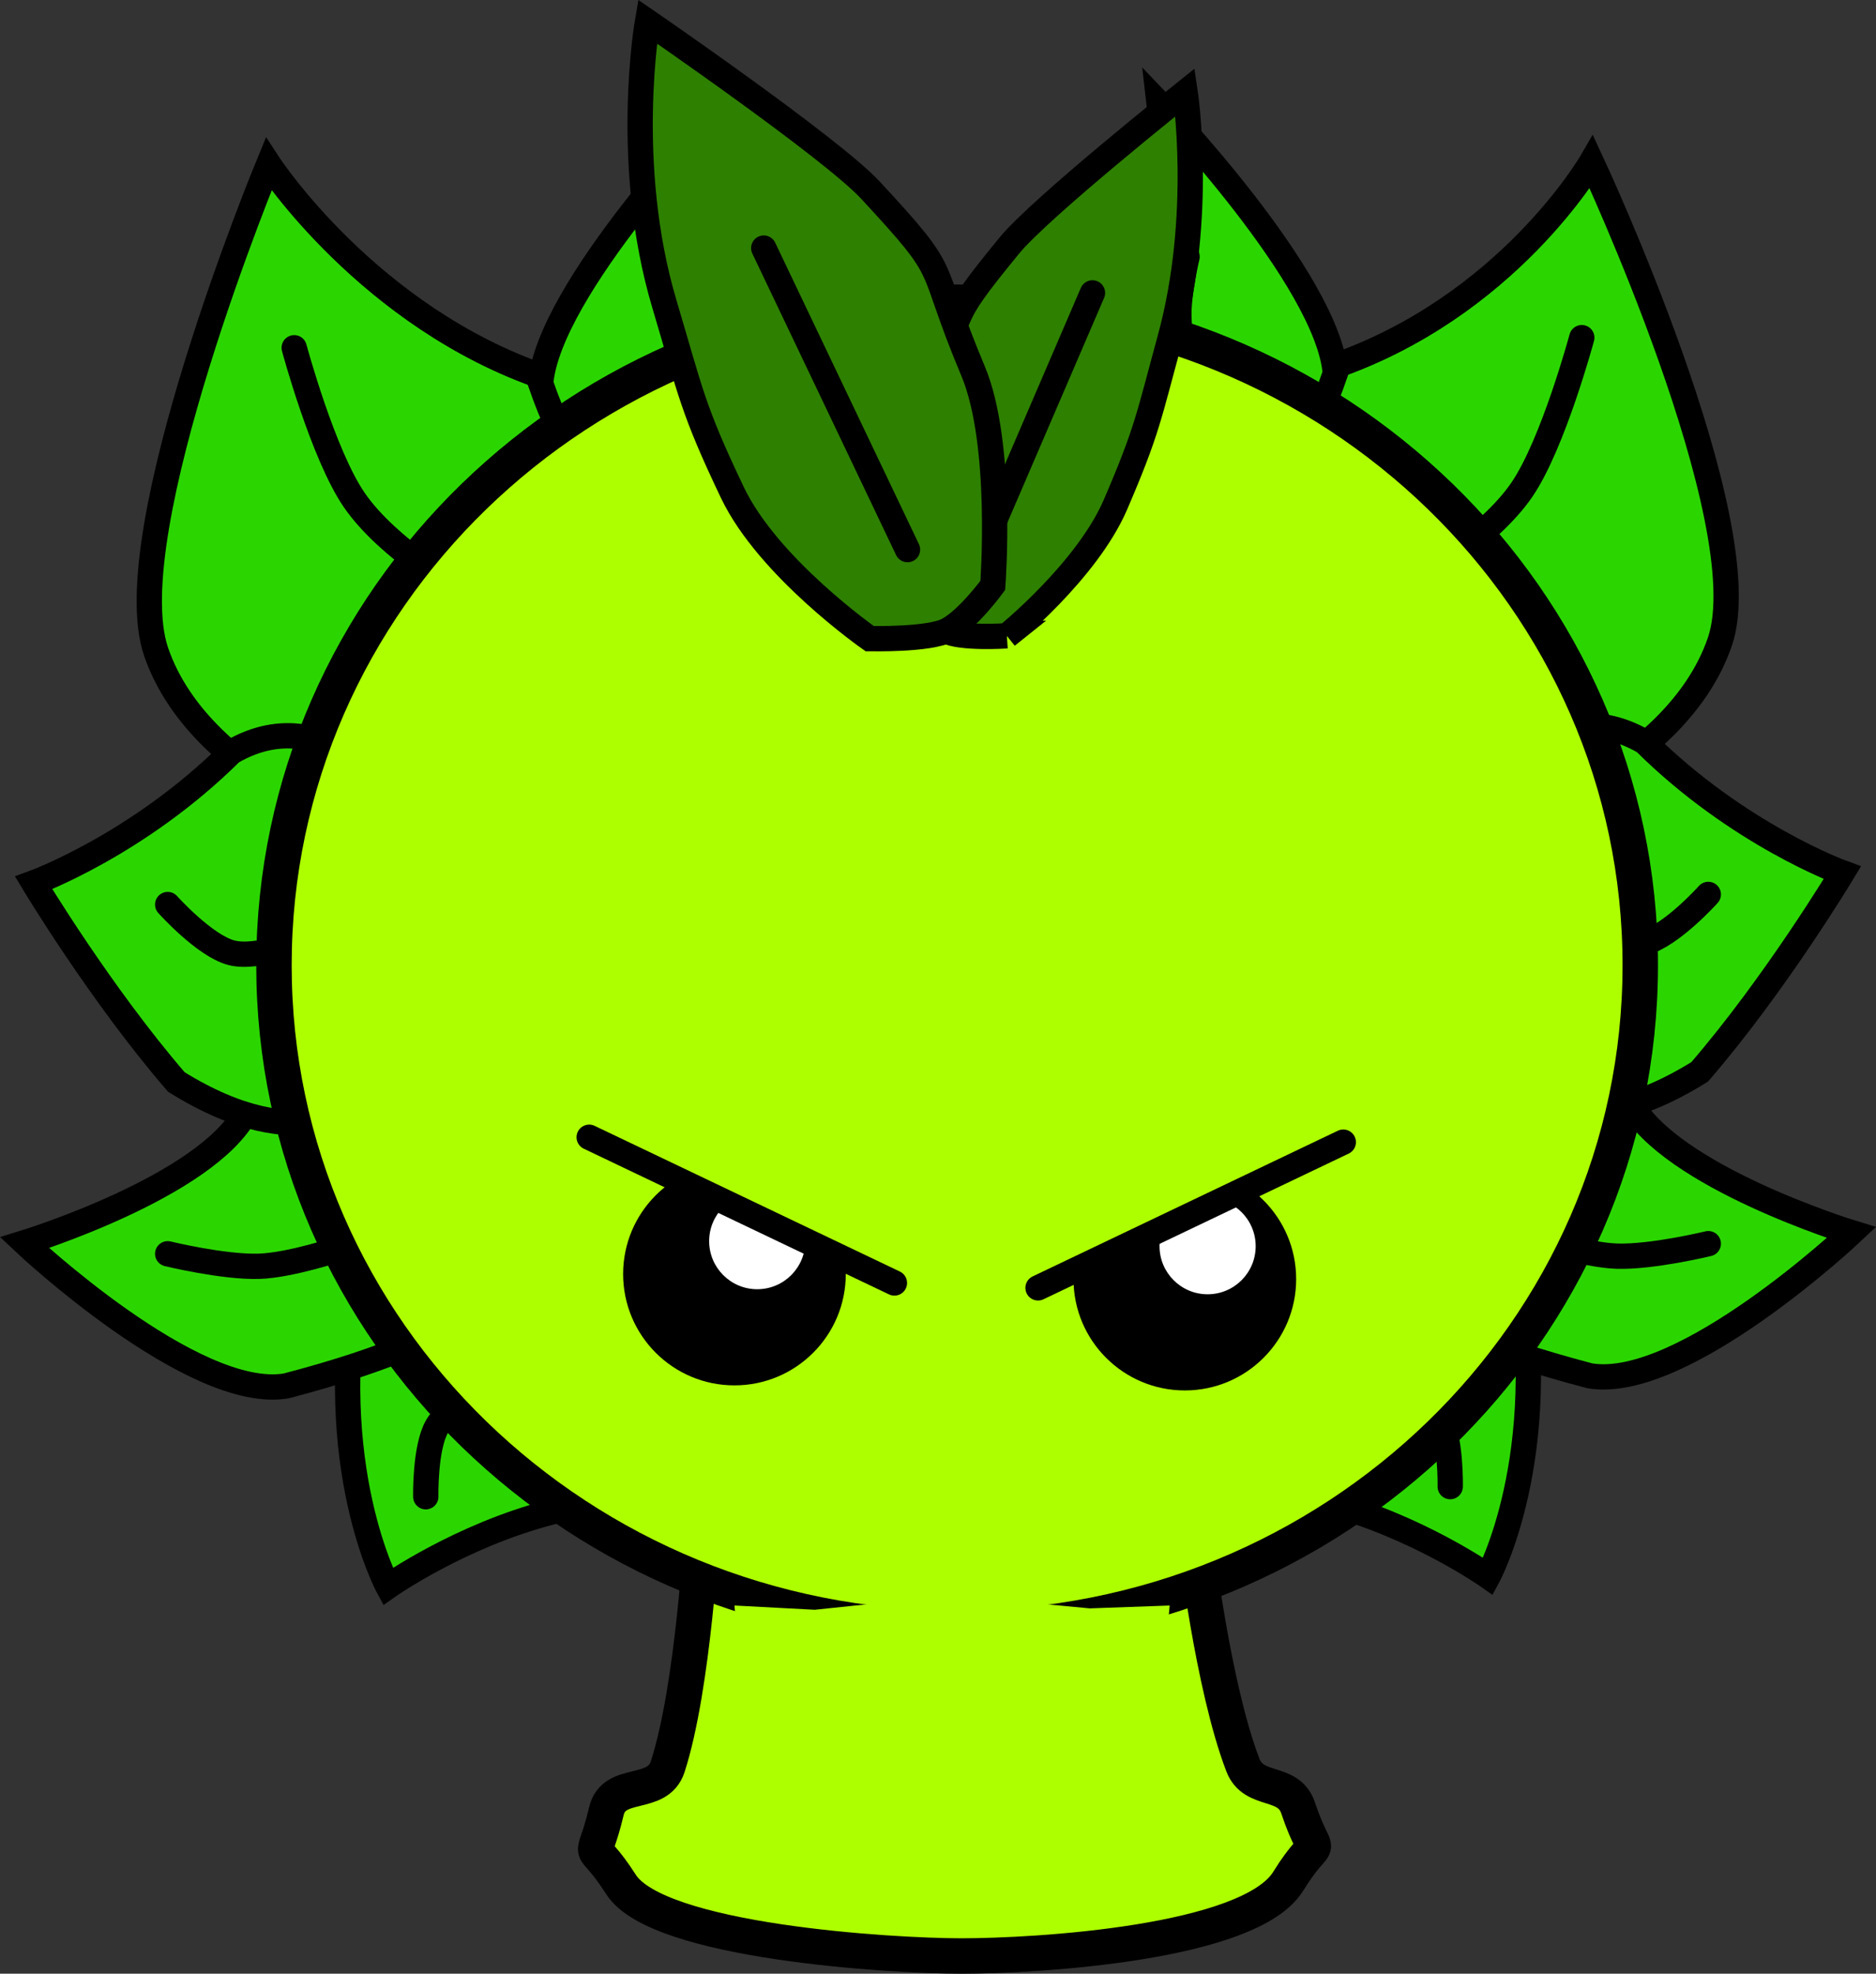 <svg version="1.1" xmlns="http://www.w3.org/2000/svg" xmlns:xlink="http://www.w3.org/1999/xlink" width="185.361" height="194.971" viewBox="0,0,185.361,194.971"><rect x="0" y="0" width="185.361" height="194.971" fill="#333333" stroke="none"/><g transform="translate(-125.931,-20.146)"><g data-paper-data="{&quot;isPaintingLayer&quot;:true}" fill="none" fill-rule="nonzero" stroke="none" stroke-width="none" stroke-linecap="none" stroke-linejoin="miter" stroke-miterlimit="10" stroke-dasharray="" stroke-dashoffset="0" font-family="none" font-weight="none" font-size="none" text-anchor="none" style="mix-blend-mode: normal"><g data-paper-data="{&quot;origPos&quot;:null,&quot;index&quot;:null}" stroke="#000000" stroke-width="2.5"><path d="M258.498,138.179c0,0 0.838,-9.126 17.435,6.766c3.431,19.08 -2.969,30.917 -2.969,30.917c0,0 -7.105,-5.003 -16.095,-7.333c-9.048,-15.198 -7.758,-23.663 -7.758,-23.663z" data-paper-data="{&quot;origPos&quot;:null}" fill="#2bd600" stroke-linecap="butt"/><path d="M263.222,156.5c0,0 3.764,1.586 4.892,3.562c1.213,2.122 1.108,6.938 1.108,6.938" data-paper-data="{&quot;origPos&quot;:null}" fill="none" stroke-linecap="round"/></g><g data-paper-data="{&quot;origPos&quot;:null,&quot;index&quot;:null}" stroke="#000000" stroke-width="2.5"><path d="M248.998,75.679c0,0 -3.662,-15.126 8.435,-19.234c17.431,-5.92 25.745,-20.293 25.745,-20.293c0,0 16.681,35.707 12.691,47.376c-4.548,13.302 -23.758,18.837 -23.758,18.837z" data-paper-data="{&quot;origPos&quot;:null}" fill="#2bd600" stroke-linecap="butt"/><path d="M282.222,53.5c0,0 -2.839,10.539 -5.936,15.044c-3.342,4.861 -10.564,8.956 -10.564,8.956" data-paper-data="{&quot;origPos&quot;:null}" fill="none" stroke-linecap="round"/></g><g data-paper-data="{&quot;origPos&quot;:null,&quot;index&quot;:null}" stroke="#000000" stroke-width="2.5"><path d="M271.469,131.159c0,0 -4.985,-9.107 15.525,-2.159c3.938,7.409 21.875,12.91 21.875,12.91c0,0 -16.686,15.709 -25.866,14.141c-21.129,-5.554 -18.819,-9.735 -18.819,-9.735z" data-paper-data="{&quot;origPos&quot;:null,&quot;origRot&quot;:0}" fill="#2bd600" stroke-linecap="butt"/><path d="M294.722,143c0,0 -5.492,1.338 -9.007,1.235c-3.119,-0.092 -7.993,-1.735 -7.993,-1.735" data-paper-data="{&quot;origPos&quot;:null}" fill="none" stroke-linecap="round"/></g><g data-paper-data="{&quot;origPos&quot;:null,&quot;index&quot;:null}" stroke="#000000" stroke-width="2.5"><path d="M270.998,99.679c0,0 7.338,-12.126 17.435,-6.234c9.235,9.175 19.531,12.917 19.531,12.917c0,0 -6.605,10.997 -14.095,19.667c-12.548,7.802 -18.258,1.837 -18.258,1.837z" data-paper-data="{&quot;origPos&quot;:null}" fill="#2bd600" stroke-linecap="butt"/><path d="M294.722,108.5c0,0 -3.647,4.075 -6.302,4.763c-2.614,0.678 -7.198,-1.264 -7.198,-1.264" data-paper-data="{&quot;origPos&quot;:null}" fill="none" stroke-linecap="round"/></g><g data-paper-data="{&quot;origPos&quot;:null,&quot;index&quot;:null}" stroke="#000000" stroke-width="2.5"><path d="M232.998,63.179c0,0 -2.162,-1.626 1.435,-15.234c6.931,-9.92 6.031,-17.583 6.031,-17.583c0,0 16.673,17.382 17.405,26.667c-4.548,13.302 -11.258,14.337 -11.258,14.337z" data-paper-data="{&quot;origPos&quot;:null}" fill="#2bd600" stroke-linecap="butt"/><path d="M243.722,61c0,0 -1.187,-5.796 -1.307,-9.506c-0.075,-2.339 0.807,-5.994 0.807,-5.994" data-paper-data="{&quot;origPos&quot;:null}" fill="none" stroke-linecap="round"/></g><g data-paper-data="{&quot;origPos&quot;:null}" stroke="#000000" stroke-width="2.5"><path d="M188.111,145.865c0,0 1.289,8.465 -7.758,23.663c-8.989,2.331 -16.095,7.333 -16.095,7.333c0,0 -6.4,-11.837 -2.969,-30.917c16.597,-15.892 17.435,-6.766 17.435,-6.766z" data-paper-data="{&quot;origPos&quot;:null}" fill="#2bd600" stroke-linecap="butt"/><path d="M168,168c0,0 -0.105,-4.816 1.108,-6.938c1.129,-1.975 4.892,-3.562 4.892,-3.562" data-paper-data="{&quot;origPos&quot;:null}" fill="none" stroke-linecap="round"/></g><g data-paper-data="{&quot;origPos&quot;:null}" stroke="#000000" stroke-width="2.5"><path d="M165.111,103.365c0,0 -19.211,-5.535 -23.758,-18.837c-3.99,-11.669 11.119,-48.162 11.119,-48.162c0,0 9.886,15.159 27.317,21.079c12.097,4.108 8.435,19.234 8.435,19.234z" data-paper-data="{&quot;origPos&quot;:null}" fill="#2bd600" stroke-linecap="butt"/><path d="M171.5,78.5c0,0 -7.222,-4.095 -10.564,-8.956c-3.097,-4.505 -5.936,-15.044 -5.936,-15.044" data-paper-data="{&quot;origPos&quot;:null}" fill="none" stroke-linecap="round"/></g><g data-paper-data="{&quot;origPos&quot;:null}" stroke="#000000" stroke-width="2.5"><path d="M173.039,147.315c0,0 2.31,4.182 -18.819,9.735c-9.181,1.568 -25.866,-14.141 -25.866,-14.141c0,0 17.937,-5.501 21.875,-12.91c20.509,-6.948 15.525,2.159 15.525,2.159z" data-paper-data="{&quot;origPos&quot;:null,&quot;origRot&quot;:0}" fill="#2bd600" stroke-linecap="butt"/><path d="M159.5,143.5c0,0 -4.874,1.643 -7.993,1.735c-3.515,0.103 -9.007,-1.235 -9.007,-1.235" data-paper-data="{&quot;origPos&quot;:null}" fill="none" stroke-linecap="round"/></g><g data-paper-data="{&quot;origPos&quot;:null}" stroke="#000000" stroke-width="2.5"><path d="M161.611,128.865c0,0 -5.711,5.965 -18.258,-1.837c-7.489,-8.669 -14.095,-19.667 -14.095,-19.667c0,0 10.296,-3.742 19.531,-12.917c10.097,-5.892 17.435,6.234 17.435,6.234z" data-paper-data="{&quot;origPos&quot;:null}" fill="#2bd600" stroke-linecap="butt"/><path d="M156,113c0,0 -4.584,1.941 -7.198,1.264c-2.655,-0.688 -6.302,-4.763 -6.302,-4.763" data-paper-data="{&quot;origPos&quot;:null}" fill="none" stroke-linecap="round"/></g><g data-paper-data="{&quot;origPos&quot;:null}" stroke="#000000" stroke-width="2.5"><path d="M190.611,72.365c0,0 -6.711,-1.035 -11.258,-14.337c0.732,-9.285 17.405,-26.667 17.405,-26.667c0,0 -0.9,7.663 6.031,17.583c3.597,13.608 1.435,15.234 1.435,15.234z" data-paper-data="{&quot;origPos&quot;:null}" fill="#2bd600" stroke-linecap="butt"/><path d="M194,46.5c0,0 0.882,3.655 0.807,5.994c-0.12,3.71 -1.307,9.506 -1.307,9.506" data-paper-data="{&quot;origPos&quot;:null}" fill="none" stroke-linecap="round"/></g><path d="M244.052,172.187c0,0 1.679,14.494 4.684,22.318c1.076,2.8 4.499,1.384 5.452,4.225c1.992,5.937 2.345,1.895 -0.976,7.259c-3.8,6.138 -24.847,7.379 -32.3,7.379c-6.938,0 -29.994,-1.4 -33.619,-7.063c-3.294,-5.147 -2.85,-1.377 -1.442,-7.261c0.75,-3.136 5.054,-1.301 6.051,-4.373c2.569,-7.913 3.392,-23.671 3.392,-23.671" data-paper-data="{&quot;origPos&quot;:null}" fill="#adff00" stroke="#000000" stroke-width="3.5" stroke-linecap="round"/><path d="M288,115.5c0,36.175 -30.221,65.5 -67.5,65.5c-37.279,0 -67.5,-29.325 -67.5,-65.5c0,-36.175 30.221,-65.5 67.5,-65.5c37.279,0 67.5,29.325 67.5,65.5z" data-paper-data="{&quot;origPos&quot;:null}" fill="#adff00" stroke="#000000" stroke-width="3.5" stroke-linecap="butt"/><g stroke-width="0" stroke-linecap="butt"><path d="M232,146.5c0,-6.075 4.925,-11 11,-11c6.075,0 11,4.925 11,11c0,6.075 -4.925,11 -11,11c-6.075,0 -11,-4.925 -11,-11z" data-paper-data="{&quot;origPos&quot;:null}" fill="#000000" stroke="#000000"/><path d="M240.5,143.25c0,-2.623 2.127,-4.75 4.75,-4.75c2.623,0 4.75,2.127 4.75,4.75c0,2.623 -2.127,4.75 -4.75,4.75c-2.623,0 -4.75,-2.127 -4.75,-4.75z" data-paper-data="{&quot;origPos&quot;:null}" fill="#ffffff" stroke="none"/></g><g data-paper-data="{&quot;origPos&quot;:null}" stroke-width="0" stroke-linecap="butt"><path d="M187.5,146c0,-6.075 4.925,-11 11,-11c6.075,0 11,4.925 11,11c0,6.075 -4.925,11 -11,11c-6.075,0 -11,-4.925 -11,-11z" data-paper-data="{&quot;origPos&quot;:null}" fill="#000000" stroke="#000000"/><path d="M196,142.75c0,-2.623 2.127,-4.75 4.75,-4.75c2.623,0 4.75,2.127 4.75,4.75c0,2.623 -2.127,4.75 -4.75,4.75c-2.623,0 -4.75,-2.127 -4.75,-4.75z" data-paper-data="{&quot;origPos&quot;:null}" fill="#ffffff" stroke="none"/></g><path d="M199.5,189.745l-1,-11l7.934,0.421l13.566,-1.421l13.606,1.283l7.894,-0.283l-1,11z" data-paper-data="{&quot;origPos&quot;:null}" fill="#adff00" stroke="none" stroke-width="0" stroke-linecap="butt"/><g data-paper-data="{&quot;origRot&quot;:0,&quot;origPos&quot;:null}" stroke="#000000" stroke-width="2.5"><path d="M225.414,82.958c0,0 7.904,-6.39 10.736,-12.97c3.158,-7.338 3.275,-8.661 5.388,-16.385c3.332,-12.18 1.496,-24.338 1.496,-24.338c0,0 -14.33,11.412 -17.393,15.159c-6.551,8.015 -4.265,5.87 -8.073,15.857c-2.418,6.343 -1.665,18.48 -1.665,18.48c0,0 1.869,2.802 3.453,3.696c1.433,0.809 6.06,0.5 6.06,0.5z" data-paper-data="{&quot;origPos&quot;:null}" fill="#2e8000" stroke-linecap="butt"/><path d="M233.874,49.08l-11.339,26.345" data-paper-data="{&quot;origPos&quot;:null}" fill="none" stroke-linecap="round"/></g><g data-paper-data="{&quot;origRot&quot;:0,&quot;origPos&quot;:null}" stroke="#000000" stroke-width="2.5"><path d="M211.858,83.232c0,0 -10.015,-6.993 -13.563,-14.432c-3.957,-8.297 -4.093,-9.813 -6.713,-18.6c-4.132,-13.857 -1.676,-27.921 -1.676,-27.921c0,0 18.159,12.479 22.028,16.65c8.275,8.922 5.381,6.559 10.141,17.872c3.023,7.185 1.948,21.177 1.948,21.177c0,0 -2.409,3.307 -4.436,4.406c-1.835,0.995 -7.729,0.848 -7.729,0.848z" data-paper-data="{&quot;origPos&quot;:null}" fill="#2e8000" stroke-linecap="butt"/><path d="M201.394,44.653l14.205,29.786" data-paper-data="{&quot;origPos&quot;:null}" fill="none" stroke-linecap="round"/></g><path d="M172.978,125.433v-21.934h95.96v21.934c0,0 -28.302,21.934 -47.294,21.934c-18.457,0 -48.665,-21.934 -48.665,-21.934z" fill="#adff00" stroke="#000000" stroke-width="0" stroke-linecap="butt"/><path d="M228.497,147.366l30.159,-14.394" data-paper-data="{&quot;origPos&quot;:null}" fill="none" stroke="#000000" stroke-width="2.5" stroke-linecap="round"/><path d="M214.305,146.883l-30.159,-14.394" data-paper-data="{&quot;origPos&quot;:null,&quot;index&quot;:null}" fill="none" stroke="#000000" stroke-width="2.5" stroke-linecap="round"/></g></g></svg>